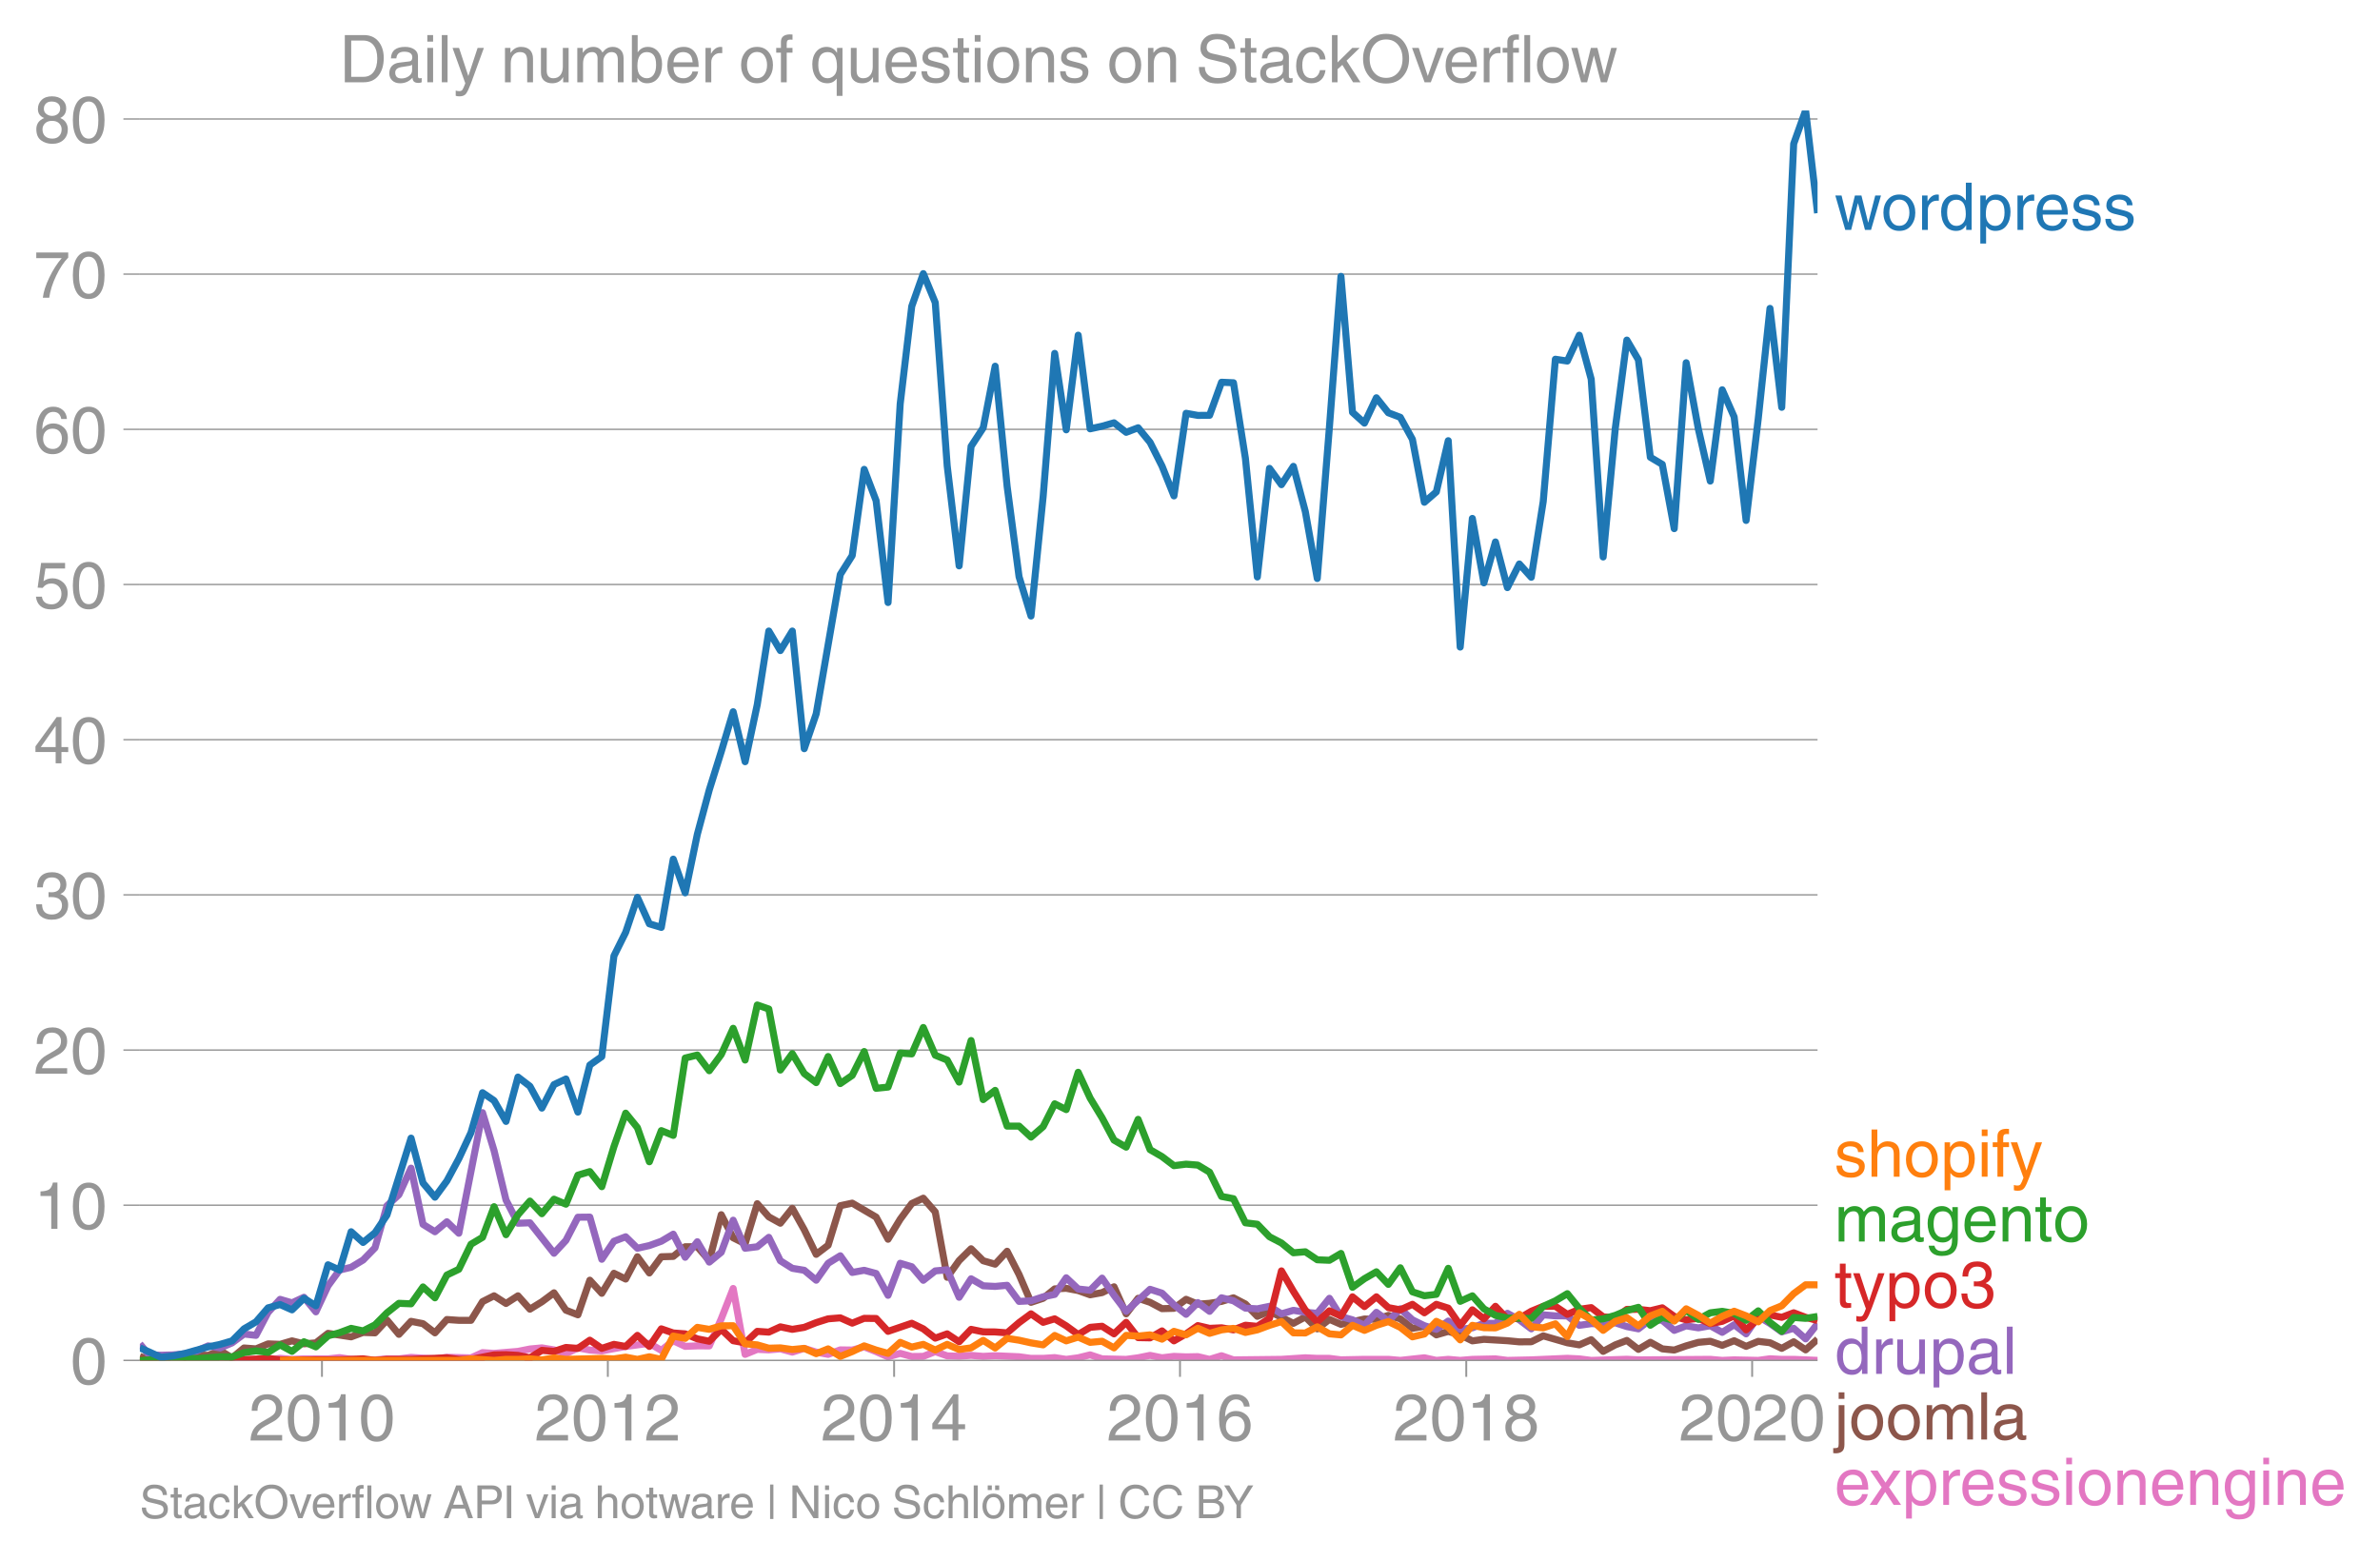 <svg height="443.234" viewBox="0 0 506.615 332.425" width="675.486" xmlns="http://www.w3.org/2000/svg" xmlns:xlink="http://www.w3.org/1999/xlink"><defs><style>*{stroke-linecap:butt;stroke-linejoin:round}</style></defs><g id="figure_1"><path d="M0 332.425h506.615V0H0z" fill="none" id="patch_1"/><g id="axes_1"><path d="M29.77 289.628h357.12V23.516H29.77z" fill="none" id="patch_2"/><path clip-path="url(#pc4e59b4bb5)" d="M34.272 289.628l2.543-.213 5.043.095 2.457.118 7.63-.22 5.126.114 2.543-.334 2.544.227 2.541-.117 5.127.01 2.459-.27 2.457.377 2.545.213 2.542-.106 2.543-.224 2.542.01 2.584-.32 5.087.32 2.54-.34 5.128.127 2.459-1.119 2.457.16 5.087-.426 2.543-.505 2.542-.241 2.584.426 2.543.807 2.544-1.233 2.54.462 2.543.177 5.085-.937 5.044-.672 2.542 1.503 2.543-2.054 2.542 1.201 2.584-.106 2.543.007 2.544-5.762 2.541-6.462 2.543 14.028 2.584-1.065 2.459.102 2.457-.209 2.545.69 2.542-.796 2.543.795 2.542.483 2.584-.959 2.543.036 2.544-.675 2.541 1.005 2.542 1.126 2.585-.746 2.459.666 2.457-.026 2.545-1.02 2.542.913 2.543.078 2.542-.184 2.584.213 2.543-.139 5.085.22 2.542.345h2.585l2.459-.164 2.457.377 2.544-.337 2.543-.622 2.542.842 5.127.117 2.543-.337 2.544-.515 2.54.515 2.543-.302 2.584.106 2.501-.051 2.5.584 2.544-.778 2.542.885 10.212-.114 5.085-.33 2.543.124h2.584l2.459.308 5.002-.102h5.085l2.542.22 5.127-.55 2.544.55 2.54-.22 2.543.22 2.585-.213 4.916-.106 2.544.32 5.085-.11 7.67-.331 2.544.12 2.54.32 7.587-.236 2.457.13 15.299-.114 2.544.22 2.54-.11 5.127.11 2.501-.342 2.5.13 2.544-.008 5.085.22h0" fill="none" stroke="#e377c2" stroke-linecap="square" stroke-width="1.5" id="line2d_1"/><g id="matplotlib.axis_1"><g id="xtick_1"><g id="line2d_2"><defs><path d="M0 0v3.5" id="mf5ea9e8328" stroke="#969696" stroke-width=".4"/></defs><use x="68.534" xlink:href="#mf5ea9e8328" y="289.628" fill="#969696" stroke="#969696" stroke-width=".4"/></g><g id="text_1"><defs><path d="M4.39 45.125q0 12.39 6.391 18.781 6.406 6.407 17.938 6.407 9.656 0 15.812-5.86 6.157-5.86 6.157-15.14 0-7.22-3.547-12.188-3.532-4.953-10.422-8.703l-12.11-6.64Q13.922 15.921 12.5 8.296h38.188V0H2.593q.39 9.906 4.297 16.5 3.906 6.594 12.203 11.375l12.593 7.328q5.032 2.89 7.329 5.984 2.297 3.094 2.297 8.516 0 5.375-3.766 9.031-3.75 3.672-10.156 3.672-7.078 0-10.594-4.672-3.516-4.656-3.61-12.609z" id="HelveticaWorld-Regular-50"/><path d="M42.484 34.188q0 14.109-3.734 21.156-3.734 7.062-10.969 7.062-7.078 0-10.89-7.062-3.797-7.047-3.797-21.157 0-13.671 3.75-20.937Q20.609 6 27.78 6q7.235 0 10.969 7 3.734 7.016 3.734 21.188zm9.422 0q0-17.297-6.25-26.704-6.25-9.39-17.875-9.39-12.062 0-18.062 9.734-6 9.75-6 26.36 0 17.03 6.14 26.578 6.157 9.547 17.922 9.547 11.625 0 17.875-9.5t6.25-26.626z" id="HelveticaWorld-Regular-48"/><path d="M35.89 0h-9.374v49.906H10.109v6.985q8.594.28 12.782 2.75Q27.094 62.109 29 70.313h6.89z" id="HelveticaWorld-Regular-49"/></defs><g transform="matrix(.14 0 0 -.14 52.963 306.678)" fill="#969696"><use xlink:href="#HelveticaWorld-Regular-50"/><use x="55.615" xlink:href="#HelveticaWorld-Regular-48"/><use x="111.23" xlink:href="#HelveticaWorld-Regular-49"/><use x="166.846" xlink:href="#HelveticaWorld-Regular-48"/></g></g></g><g id="xtick_2"><use x="129.387" xlink:href="#mf5ea9e8328" y="289.628" fill="#969696" stroke="#969696" stroke-width=".4" id="line2d_3"/><g transform="matrix(.14 0 0 -.14 113.817 306.678)" fill="#969696" id="text_2"><use xlink:href="#HelveticaWorld-Regular-50"/><use x="55.615" xlink:href="#HelveticaWorld-Regular-48"/><use x="111.23" xlink:href="#HelveticaWorld-Regular-49"/><use x="166.846" xlink:href="#HelveticaWorld-Regular-50"/></g></g><g id="xtick_3"><use x="190.325" xlink:href="#mf5ea9e8328" y="289.628" fill="#969696" stroke="#969696" stroke-width=".4" id="line2d_4"/><g id="text_3"><defs><path d="M10.594 24.703h22.61v31.89h-.188zM42 17.093V0h-8.797v17.094H2.484v8.593L34.72 70.314H42v-45.61h10.297v-7.61z" id="HelveticaWorld-Regular-52"/></defs><g transform="matrix(.14 0 0 -.14 174.754 306.678)" fill="#969696"><use xlink:href="#HelveticaWorld-Regular-50"/><use x="55.615" xlink:href="#HelveticaWorld-Regular-48"/><use x="111.23" xlink:href="#HelveticaWorld-Regular-49"/><use x="166.846" xlink:href="#HelveticaWorld-Regular-52"/></g></g></g><g id="xtick_4"><use x="251.178" xlink:href="#mf5ea9e8328" y="289.628" fill="#969696" stroke="#969696" stroke-width=".4" id="line2d_5"/><g id="text_4"><defs><path d="M14.11 21.578q0-6.875 4.093-11.234Q22.313 6 28.906 6q6.297 0 10.032 4.438 3.734 4.453 3.734 11.687 0 6.297-3.688 10.547-3.687 4.25-10.468 4.25-6.594 0-10.5-4.156-3.907-4.157-3.907-11.188zM41.702 51.61q-.984 5.375-3.984 8.078-3 2.72-8.125 2.72-8.11 0-12.36-7.923-4.25-7.906-4.343-18.109l.203-.188q5.61 8.641 16.687 8.641 8.844 0 15.438-5.86 6.593-5.859 6.593-16.452 0-10.5-6.25-17.47-6.25-6.952-16.843-6.952-12.219 0-18.563 8.687-6.344 8.703-6.344 25.938 0 16.593 6.485 27.093 6.5 10.5 19.484 10.5 8.407 0 14.219-5.015 5.813-5 6.297-13.688z" id="HelveticaWorld-Regular-54"/></defs><g transform="matrix(.14 0 0 -.14 235.608 306.678)" fill="#969696"><use xlink:href="#HelveticaWorld-Regular-50"/><use x="55.615" xlink:href="#HelveticaWorld-Regular-48"/><use x="111.23" xlink:href="#HelveticaWorld-Regular-49"/><use x="166.846" xlink:href="#HelveticaWorld-Regular-54"/></g></g></g><g id="xtick_5"><use x="312.115" xlink:href="#mf5ea9e8328" y="289.628" fill="#969696" stroke="#969696" stroke-width=".4" id="line2d_6"/><g id="text_5"><defs><path d="M27.594 40.578q5.422 0 8.953 3.094 3.547 3.11 3.547 8.234 0 4.594-3.407 7.547-3.39 2.953-9.687 2.953-5.61 0-8.672-3.11-3.047-3.093-3.047-7.874 0-5.125 3.813-7.984 3.812-2.86 8.5-2.86zm.093-7.562q-6.78 0-10.64-3.766-3.86-3.766-3.86-9.234 0-6.297 3.907-10.157Q21 6 28.219 6q6.406 0 10.234 3.86 3.828 3.859 3.828 10.265 0 5.469-3.828 9.172-3.828 3.719-10.766 3.719zM49.22 52.203q0-10.594-9.032-14.797 6.204-2.781 8.86-7.36 2.656-4.562 2.656-9.733 0-10.016-6.453-16.125-6.438-6.094-17.375-6.094-9.563 0-16.813 5.25-7.25 5.25-7.25 17.062 0 11.922 11.907 16.907-9.516 3.796-9.516 13.671 0 8.297 5.64 13.813 5.641 5.516 15.641 5.516 10.016 0 15.875-5.204 5.86-5.203 5.86-12.906z" id="HelveticaWorld-Regular-56"/></defs><g transform="matrix(.14 0 0 -.14 296.545 306.678)" fill="#969696"><use xlink:href="#HelveticaWorld-Regular-50"/><use x="55.615" xlink:href="#HelveticaWorld-Regular-48"/><use x="111.23" xlink:href="#HelveticaWorld-Regular-49"/><use x="166.846" xlink:href="#HelveticaWorld-Regular-56"/></g></g></g><g id="xtick_6"><use x="372.969" xlink:href="#mf5ea9e8328" y="289.628" fill="#969696" stroke="#969696" stroke-width=".4" id="line2d_7"/><g transform="matrix(.14 0 0 -.14 357.399 306.678)" fill="#969696" id="text_6"><use xlink:href="#HelveticaWorld-Regular-50"/><use x="55.615" xlink:href="#HelveticaWorld-Regular-48"/><use x="111.23" xlink:href="#HelveticaWorld-Regular-50"/><use x="166.846" xlink:href="#HelveticaWorld-Regular-48"/></g></g></g><g id="matplotlib.axis_2"><g id="ytick_1"><path clip-path="url(#pc4e59b4bb5)" d="M29.77 289.628h357.12" fill="none" stroke="#969696" stroke-linecap="square" stroke-width=".3" id="line2d_8"/><g id="line2d_9"><defs><path d="M0 0h-3.5" id="m7c2f454ba8" stroke="#969696" stroke-width=".3"/></defs><use x="29.771" xlink:href="#m7c2f454ba8" y="289.628" fill="#969696" stroke="#969696" stroke-width=".3"/></g><use xlink:href="#HelveticaWorld-Regular-48" transform="matrix(.14 0 0 -.14 14.985 294.653)" fill="#969696" id="text_7"/></g><g id="ytick_2"><path clip-path="url(#pc4e59b4bb5)" d="M29.77 256.59h357.12" fill="none" stroke="#969696" stroke-linecap="square" stroke-width=".3" id="line2d_10"/><use x="29.771" xlink:href="#m7c2f454ba8" y="256.591" fill="#969696" stroke="#969696" stroke-width=".3" id="line2d_11"/><g transform="matrix(.14 0 0 -.14 7.2 261.615)" fill="#969696" id="text_8"><use xlink:href="#HelveticaWorld-Regular-49"/><use x="55.615" xlink:href="#HelveticaWorld-Regular-48"/></g></g><g id="ytick_3"><path clip-path="url(#pc4e59b4bb5)" d="M29.77 223.553h357.12" fill="none" stroke="#969696" stroke-linecap="square" stroke-width=".3" id="line2d_12"/><use x="29.771" xlink:href="#m7c2f454ba8" y="223.553" fill="#969696" stroke="#969696" stroke-width=".3" id="line2d_13"/><g transform="matrix(.14 0 0 -.14 7.2 228.578)" fill="#969696" id="text_9"><use xlink:href="#HelveticaWorld-Regular-50"/><use x="55.615" xlink:href="#HelveticaWorld-Regular-48"/></g></g><g id="ytick_4"><path clip-path="url(#pc4e59b4bb5)" d="M29.77 190.516h357.12" fill="none" stroke="#969696" stroke-linecap="square" stroke-width=".3" id="line2d_14"/><use x="29.771" xlink:href="#m7c2f454ba8" y="190.516" fill="#969696" stroke="#969696" stroke-width=".3" id="line2d_15"/><g id="text_10"><defs><path d="M22.406 39.984q2.203-.187 4.594-.187 6.203 0 9.781 2.86 3.594 2.859 3.594 8.656 0 4.687-3.344 7.89-3.343 3.203-9.64 3.203-6.985 0-10.235-4.11-3.234-4.093-3.437-10.983h-8.64q0 10.984 5.765 16.984 5.765 6.016 16.937 6.016 9.922 0 15.828-5.11 5.907-5.094 5.907-13.39 0-10.704-9.032-14.5v-.204q11.72-4 11.72-16.406 0-9.906-6.595-16.265-6.593-6.344-18.703-6.344-9.906 0-16.312 5.203Q4.204 8.5 3.422 21.484H12.5q.203-8.109 4-11.797Q20.313 6 27.484 6q6.938 0 11.141 3.86 4.203 3.859 4.203 9.718 0 6.406-4.016 9.672-4 3.266-12.39 3.266-2 0-4.016-.094z" id="HelveticaWorld-Regular-51"/></defs><g transform="matrix(.14 0 0 -.14 7.2 195.54)" fill="#969696"><use xlink:href="#HelveticaWorld-Regular-51"/><use x="55.615" xlink:href="#HelveticaWorld-Regular-48"/></g></g></g><g id="ytick_5"><path clip-path="url(#pc4e59b4bb5)" d="M29.77 157.478h357.12" fill="none" stroke="#969696" stroke-linecap="square" stroke-width=".3" id="line2d_16"/><use x="29.771" xlink:href="#m7c2f454ba8" y="157.478" fill="#969696" stroke="#969696" stroke-width=".3" id="line2d_17"/><g transform="matrix(.14 0 0 -.14 7.2 162.503)" fill="#969696" id="text_11"><use xlink:href="#HelveticaWorld-Regular-52"/><use x="55.615" xlink:href="#HelveticaWorld-Regular-48"/></g></g><g id="ytick_6"><path clip-path="url(#pc4e59b4bb5)" d="M29.77 124.44h357.12" fill="none" stroke="#969696" stroke-linecap="square" stroke-width=".3" id="line2d_18"/><use x="29.771" xlink:href="#m7c2f454ba8" y="124.441" fill="#969696" stroke="#969696" stroke-width=".3" id="line2d_19"/><g id="text_12"><defs><path d="M14.703 40.922q5.813 4.39 13.625 4.39 9.469 0 16.281-6.296 6.813-6.297 6.813-16.22 0-10.78-6.578-17.796-6.563-7-18.422-7-10.313 0-16.266 5.047Q4.203 8.109 3.22 17.39h9.094q.671-5.672 4.437-8.672 3.766-3 10.453-3 6.485 0 10.64 4.484Q42 14.703 42 21.688q0 7.125-4.36 11.421-4.343 4.297-11.218 4.297-7.813 0-13.047-6.687l-7.563.39 5.266 37.594h36.438v-8.5H17.672z" id="HelveticaWorld-Regular-53"/></defs><g transform="matrix(.14 0 0 -.14 7.2 129.465)" fill="#969696"><use xlink:href="#HelveticaWorld-Regular-53"/><use x="55.615" xlink:href="#HelveticaWorld-Regular-48"/></g></g></g><g id="ytick_7"><path clip-path="url(#pc4e59b4bb5)" d="M29.77 91.403h357.12" fill="none" stroke="#969696" stroke-linecap="square" stroke-width=".3" id="line2d_20"/><use x="29.771" xlink:href="#m7c2f454ba8" y="91.403" fill="#969696" stroke="#969696" stroke-width=".3" id="line2d_21"/><g transform="matrix(.14 0 0 -.14 7.2 96.428)" fill="#969696" id="text_13"><use xlink:href="#HelveticaWorld-Regular-54"/><use x="55.615" xlink:href="#HelveticaWorld-Regular-48"/></g></g><g id="ytick_8"><path clip-path="url(#pc4e59b4bb5)" d="M29.77 58.366h357.12" fill="none" stroke="#969696" stroke-linecap="square" stroke-width=".3" id="line2d_22"/><use x="29.771" xlink:href="#m7c2f454ba8" y="58.366" fill="#969696" stroke="#969696" stroke-width=".3" id="line2d_23"/><g id="text_14"><defs><path d="M3.719 68.797h48.578v-7.719Q42.28 50.875 33.984 33.484 25.687 16.11 23.391 0h-9.672q1.469 13.281 9.719 30.531 8.25 17.266 18.953 29.672H3.719z" id="HelveticaWorld-Regular-55"/></defs><g transform="matrix(.14 0 0 -.14 7.2 63.39)" fill="#969696"><use xlink:href="#HelveticaWorld-Regular-55"/><use x="55.615" xlink:href="#HelveticaWorld-Regular-48"/></g></g></g><g id="ytick_9"><path clip-path="url(#pc4e59b4bb5)" d="M29.77 25.328h357.12" fill="none" stroke="#969696" stroke-linecap="square" stroke-width=".3" id="line2d_24"/><use x="29.771" xlink:href="#m7c2f454ba8" y="25.328" fill="#969696" stroke="#969696" stroke-width=".3" id="line2d_25"/><g transform="matrix(.14 0 0 -.14 7.2 30.353)" fill="#969696" id="text_15"><use xlink:href="#HelveticaWorld-Regular-56"/><use x="55.615" xlink:href="#HelveticaWorld-Regular-48"/></g></g></g><path clip-path="url(#pc4e59b4bb5)" d="M29.77 288.802l1.961.613 2.541-.007 2.543-.739 2.584.213 2.459-.434 2.457.115 2.545-1.027 2.542 1.56 2.543-2.11 2.542.191 2.584-1.066 2.543.103 2.544-.742 2.541.632 2.543-.206 2.584-2.025 4.916.746 2.545-.938 2.542.086 2.543-2.729 2.542 3.048 2.584-2.77 2.543.493 2.544 1.958 2.54-2.839 2.543.174h2.585l2.459-3.98 2.457-1.242 2.544 1.634 2.543-1.634 2.543 2.846 2.542-1.567 2.584-1.918 2.543 3.705 2.544.984 2.54-7.371 2.543 2.789 2.585-4.263 2.5 1.227 2.5-4.744 2.544 3.45 2.542-3.45 2.543-.075 2.542-2.057h2.584l2.543 2.938 2.544-9.758 2.541 4.913 2.543 1.268 2.584-8.526 2.459 2.798 2.457 1.358 2.545-3.176 2.542 4.562 2.543 5.24 2.542-1.936 2.584-8.42 2.543-.547 5.085 2.974 2.542 4.714 2.585-4.263 2.459-3.338 2.457-1.138 2.545 2.923 2.542 13.915 2.543-3.563 2.542-2.511 2.584 2.557 2.543.725 2.544-2.75 2.54 4.952 2.543 5.919 2.585-.853 2.459-2.006 2.457-.125 2.544.48 2.543.905 2.542-.465 2.543-1.24 2.584 5.755 2.543-3.304 2.544.853 2.54 1.35 2.543-.071 2.584-1.919 2.501 1.04 2.5-.187 2.544-.405 2.542-.767 2.543 1.318 2.542 2.625 2.584-1.066 5.087 2.558 2.541-1.364 2.543 2.536 2.584-2.025 2.459 1.07 5.002-1.14 2.542.07 2.543-.842 2.542.736 2.584 2.025 2.543-.448 2.544 1.833 2.54-.732 2.543.732 2.585 1.279 2.459-.327 5.001.298 2.543.242 2.542-.021 2.543-1.258 5.127 1.478 2.544.44 2.54-1.1 2.543 2.486 2.584-1.386 2.46-.943 2.457 1.903 2.544-1.51 2.543 1.403 2.542.249 2.543-.888 2.584-.746 2.543-.238 2.544.877 2.54-.988 2.543 1.201 2.584-1.066 2.501.29 2.5 1.203 2.544-1.407 2.542 1.726 2.543-2.277h0" fill="none" stroke="#8c564b" stroke-linecap="square" stroke-width="1.5" id="line2d_26"/><path clip-path="url(#pc4e59b4bb5)" d="M29.77 286.118l1.961 2.338 2.541.071 2.543-.071 2.584-.213 2.459-.62 2.457-1.085 2.545.447 2.542-1.087 2.543-1.886 2.542.288 2.584-4.903 2.543-2.764 2.544.74 2.541-1.18 2.543 3.098 2.584-5.542 2.459-3.353 2.457-.59 2.545-1.542 2.542-2.615 2.543-8.948 2.542-2.348 2.584-5.649 2.543 11.961 2.544 1.574 2.54-2.124 2.543 2.444 5.044-25.673 2.457 8.088 2.544 10.515 2.543 4.938 2.543-.092 5.126 6.487 2.543-2.743 2.544-4.93 2.54-.025 2.543 8.977 2.585-3.837 2.5-.952 2.5 2.444 2.544-.576 2.542-.916 2.543-1.506 2.542 4.916 2.584-3.303 2.543 4.333 2.544-2.095 2.541-6.825 2.543 5.972 2.584-.32 2.459-2.002 2.457 4.986 2.545 1.606 2.542.42 2.543 2.113 2.542-3.606 2.584-1.598 2.543 3.552 2.544-.462 2.541.682 2.542 4.647 2.585-6.82 2.459.734 2.457 2.889 2.545-2 2.542-.238 2.543 5.854 2.542-3.936 2.584 1.492 2.543.131 2.544-.238 2.54 3.432 2.543-.128 2.585-.852 2.459-.507 2.457-3.543 2.544 2.387 2.543.277 2.542-2.59 2.543 3.656 2.584 3.41 5.087-4.69 2.54.818 2.543 2.487 2.584 2.025 2.501-2.5 2.5 1.86 2.544-2.88 2.542.642 2.543 1.56 2.542.145 2.584-.533 2.543 1.599 2.544-.746 2.541.416 2.543.223 2.584-3.197 2.459 3.894 2.457.689 2.545 1.144 2.542-2.743 2.543 1.862 2.542-2.608 2.584 2.345 2.543 1.254 2.544.77 2.54-1.761 2.543 1.762 2.585-.32 2.459-.978 2.457.019 2.544-2.135 2.543 1.389 2.542 1.915 2.543-2.98 2.584.212 2.543.014 2.544 2.011 2.54-.359 2.543.04 2.584-.214 2.46.796 2.457.483 2.544-1.986 2.543.174 2.542 2.139 2.543-.966 2.584.426 2.543-.451 2.544 1.41 2.54-1.63 2.543 1.95 2.584-3.73 2.501 1.518 2.5 1.786 2.544-.754 2.542 2.246 2.543-3.237h0" fill="none" stroke="#9467bd" stroke-linecap="square" stroke-width="1.5" id="line2d_27"/><g id="text_16"><defs><path d="M25.594 0h-8.985L1.516 52.297h9.468L21 11.187h.188l10.109 41.11h9.922l10.203-41.11h.187l10.594 41.11h8.703L55.812 0h-9.234L35.984 40.484h-.187z" id="HelveticaWorld-Regular-119"/><path d="M12.703 26.219q0-8.735 3.953-14.375 3.953-5.64 11.219-5.64 7.531 0 11.438 5.905 3.906 5.907 3.906 14.11 0 8.297-3.907 14.078-3.906 5.797-11.437 5.797-6.969 0-11.078-5.453-4.094-5.438-4.094-14.422zm-8.984 0q0 11.672 6.484 19.625 6.5 7.968 17.672 7.968 11.438 0 17.875-8.062 6.453-8.047 6.453-19.531 0-11.516-6.406-19.625-6.39-8.11-17.922-8.11-11.078 0-17.625 7.86-6.531 7.86-6.531 19.875z" id="HelveticaWorld-Regular-111"/><path d="M15.375 0H6.594v52.297h8.297v-8.688h.203q5.703 10.203 14.687 10.203 1.422 0 2.297-.296V44.39h-3.266q-5.906 0-9.671-4.016-3.766-4-3.766-9.953z" id="HelveticaWorld-Regular-114"/><path d="M13.094 26.313q0-9.704 3.844-14.954 3.859-5.25 10.265-5.25 6.094 0 10.188 4.485 4.109 4.5 4.109 13.094 0 11.03-3.5 16.625-3.484 5.593-10.61 5.593-6.78 0-10.546-4.453-3.75-4.437-3.75-15.14zM50.39 0h-8.297v7.172h-.203q-4.97-8.688-15.078-8.688-10.891 0-16.86 8.297Q4 15.094 4 27.688q0 11.625 5.906 18.875 5.922 7.25 15.875 7.25 9.813 0 15.625-8.891l.203.594V71.78h8.782z" id="HelveticaWorld-Regular-100"/><path d="M14.984 23.688q0-8.407 4.094-13 4.11-4.579 10.219-4.579 6.687 0 10.39 5.438 3.72 5.453 3.72 14.765 0 10.22-3.563 14.907-3.563 4.687-10.735 4.687-6.984 0-10.562-5.5-3.563-5.5-3.563-16.718zm-8.39 28.609h8.297v-7.375h.203q5.61 8.89 15.625 8.89 10.11 0 15.937-7.359 5.828-7.344 5.828-18.766 0-12.796-5.953-21Q40.578-1.515 29.5-1.515q-9.094 0-13.922 7.032h-.203v-26.22H6.594z" id="HelveticaWorld-Regular-112"/><path d="M42.484 30.328q-.687 8.485-4.5 12.031-3.797 3.547-10.109 3.547-6.39 0-10.328-4.5-3.922-4.484-4.172-11.078zm8.391-13.922q-1.453-8.11-7.953-13.422-5.719-4.5-15.047-4.593-10.984.093-17.438 7.203Q4 12.704 4 24.704q0 13.78 6.64 21.437 6.641 7.672 18.47 7.672 10.593 0 16.546-7.922 5.953-7.907 5.953-22.594H13.375q0-8.203 3.813-12.703Q21 6.109 28.608 6.109q5.375 0 9.235 3.235 3.86 3.25 4.25 7.062z" id="HelveticaWorld-Regular-101"/><path d="M36.078 37.406q-.187 4.688-3.344 6.735-3.14 2.047-9.047 2.047-4.296 0-7.359-1.907-3.047-1.89-3.047-5.468 0-2.829 1.797-4.172 1.813-1.344 7.828-2.86l8.688-2.187q7.906-2 11.297-5.11 3.406-3.093 3.406-8.656 0-7.719-5.64-12.531-5.641-4.813-15.063-4.813-11 0-16.64 4.563-5.626 4.578-5.735 13.75h8.5q.203-5.422 3.594-8.063 3.39-2.625 10.171-2.625 5.516 0 8.766 2.188 3.25 2.203 3.25 6.11 0 2.78-2.11 4.437-2.093 1.672-8.296 3.078l-10.203 2.5q-6.203 1.562-9.157 4.656-2.953 3.094-2.953 8.031 0 7.72 5.516 12.203 5.531 4.5 14.406 4.5 9.485 0 14.531-4.624 5.047-4.61 5.344-11.782z" id="HelveticaWorld-Regular-115"/></defs><g transform="matrix(.14 0 0 -.14 390.462 48.946)" fill="#1f77b4"><use xlink:href="#HelveticaWorld-Regular-119"/><use x="70.912" xlink:href="#HelveticaWorld-Regular-111"/><use x="126.82" xlink:href="#HelveticaWorld-Regular-114"/><use x="158.389" xlink:href="#HelveticaWorld-Regular-100"/><use x="215.371" xlink:href="#HelveticaWorld-Regular-112"/><use x="271.865" xlink:href="#HelveticaWorld-Regular-114"/><use x="303.434" xlink:href="#HelveticaWorld-Regular-101"/><use x="358.854" xlink:href="#HelveticaWorld-Regular-115"/><use x="408.854" xlink:href="#HelveticaWorld-Regular-115"/></g></g><g id="text_17"><defs><path d="M49.219 0h-8.844v34.188q0 6.296-2.438 9-2.437 2.718-7.953 2.718-6.797 0-10.703-4.406-3.906-4.39-3.906-12.984V0H6.594v71.781h8.781V45.312h.203q6 8.5 15.328 8.5 8.594 0 13.453-4.5 4.86-4.484 4.86-13.718z" id="HelveticaWorld-Regular-104"/><path d="M6.594 61.813v9.968h8.781v-9.969zM15.375 0H6.594v52.297h8.781z" id="HelveticaWorld-Regular-105"/><path d="M17.188 45.016V0H8.405v45.016H1.22v7.28h7.187v8.985q0 5.907 3.578 8.703 3.594 2.813 10.032 2.813 2.203 0 3.968-.188v-7.906q-1.562.188-3.578.188-2.922 0-4.078-1.438-1.14-1.437-1.14-4.656v-6.5h8.796v-7.281z" id="HelveticaWorld-Regular-102"/><path d="M39.016 52.297h9.562L29.891.984q-.5-1.375-.985-2.593-4.25-11.329-7.328-15.547-3.078-4.235-9.953-4.235-3.61 0-5.906.782v8.015q2.484-.89 5.468-.89 3.22 0 4.704 2.03 1.5 2.032 4.421 9.938L.875 52.297h9.922L24.812 9.719H25z" id="HelveticaWorld-Regular-121"/></defs><g transform="matrix(.14 0 0 -.14 390.462 250.518)" fill="#ff7f0e"><use xlink:href="#HelveticaWorld-Regular-115"/><use x="50" xlink:href="#HelveticaWorld-Regular-104"/><use x="105.176" xlink:href="#HelveticaWorld-Regular-111"/><use x="161.084" xlink:href="#HelveticaWorld-Regular-112"/><use x="217.578" xlink:href="#HelveticaWorld-Regular-105"/><use x="239.6" xlink:href="#HelveticaWorld-Regular-102"/><use x="267.285" xlink:href="#HelveticaWorld-Regular-121"/></g></g><g id="text_18"><defs><path d="M6.594 52.297h8.297v-7.375h.203q5.906 8.89 15.812 8.89 9.813 0 13.922-8.5 3.75 4.594 7.266 6.547 3.515 1.953 8.703 1.953 6.781 0 11.484-4.453Q77 44.922 77 36.187V0h-8.781v33.797q0 6.094-2.297 9.094-2.297 3.015-7.422 3.015-5.172 0-8.75-4.203-3.563-4.203-3.563-9.812V0h-8.78v36.188q0 4.53-2.11 7.124-2.094 2.594-6.094 2.594-6.297 0-10.062-4.687-3.766-4.688-3.766-12.703V0H6.594z" id="HelveticaWorld-Regular-109"/><path d="M38.375 26.703q-.969-1.015-3.828-1.656-2.86-.625-10.672-1.656-5.766-.688-8.469-2.844-2.703-2.14-2.703-5.656 0-4.297 2.281-6.688 2.297-2.39 7.329-2.39 6.296 0 11.171 3.578 4.891 3.593 4.891 8.718zM6.203 36.375q.297 8.844 5.734 13.14 5.454 4.297 15.844 4.297 8.297 0 13.907-3.765 5.624-3.75 5.624-10.844V9.078Q47.313 6 50.094 6q1.125 0 2.89.39V0Q50.594-.984 48-.984q-4.5 0-6.703 1.921-2.188 1.938-2.281 6.047-7.516-8.5-18.891-8.5-7.422 0-11.922 4.204Q3.72 6.89 3.72 13.624q0 6.89 3.906 11.125Q11.531 29 19 29.89l15.516 1.891q4.203.64 4.203 6.203 0 4.11-3.047 6.297-3.047 2.203-9.25 2.203-5.516 0-8.485-2.437-2.953-2.438-3.53-7.672z" id="HelveticaWorld-Regular-97"/><path d="M12.984 26.313q0-9.61 3.813-14.907Q20.609 6.11 27.094 6.11q6.312 0 10.312 4.579 4 4.593 4 13 0 11.03-3.5 16.625-3.484 5.593-10.61 5.593-7.171 0-10.75-4.765-3.562-4.766-3.562-14.828zM49.812 2.983q0-12.609-6.062-18.797-6.047-6.203-18.266-6.203-8.78 0-13.984 4.047Q6.297-13.922 5.516-6.39h8.796q.672-3.812 3.532-6.062 2.86-2.25 8.281-2.25 7.375 0 11.125 3.969 3.766 3.953 3.766 12.828v3.719h-.188q-4.937-7.329-13.922-7.329-11.187 0-17.093 8.25-5.907 8.25-5.907 20.953 0 11.625 5.953 18.875 5.97 7.25 15.829 7.25 9.906 0 15.625-8.89h.187v7.375h8.313z" id="HelveticaWorld-Regular-103"/><path d="M49.219 0h-8.844v32.172q0 7.422-2.594 10.578-2.578 3.156-8.578 3.156-5.906 0-9.875-4.5-3.953-4.484-3.953-12.89V0H6.594v52.297h8.297v-7.375h.203q6.203 8.89 15.812 8.89 8.89 0 13.594-4.718 4.719-4.703 4.719-13.5z" id="HelveticaWorld-Regular-110"/><path d="M17.188 45.016V10.984q0-2 1.093-3.046 1.11-1.047 3.938-1.047h3.375V0Q20.797-.688 19-.688q-5.516 0-8.063 2.641-2.53 2.64-2.53 8.547v34.516H1.311v7.28h7.094v14.595h8.781V52.297h8.407v-7.281z" id="HelveticaWorld-Regular-116"/></defs><g transform="matrix(.14 0 0 -.14 390.462 264.311)" fill="#2ca02c"><use xlink:href="#HelveticaWorld-Regular-109"/><use x="83.008" xlink:href="#HelveticaWorld-Regular-97"/><use x="137.939" xlink:href="#HelveticaWorld-Regular-103"/><use x="193.848" xlink:href="#HelveticaWorld-Regular-101"/><use x="249.268" xlink:href="#HelveticaWorld-Regular-110"/><use x="304.443" xlink:href="#HelveticaWorld-Regular-116"/><use x="332.129" xlink:href="#HelveticaWorld-Regular-111"/></g></g><g transform="matrix(.14 0 0 -.14 390.462 278.399)" fill="#d62728" id="text_19"><use xlink:href="#HelveticaWorld-Regular-116"/><use x="27.686" xlink:href="#HelveticaWorld-Regular-121"/><use x="77.295" xlink:href="#HelveticaWorld-Regular-112"/><use x="133.789" xlink:href="#HelveticaWorld-Regular-111"/><use x="189.697" xlink:href="#HelveticaWorld-Regular-51"/></g><g id="text_20"><defs><path d="M6.11 52.297h8.78V17.578q0-5.765 2.61-8.625Q20.125 6.11 25 6.11q6.781 0 10.594 4.797 3.812 4.813 3.812 12.578v28.813h8.782V0H39.89v7.625l-.188.188q-4.984-9.329-16.61-9.329-7.515 0-12.25 4.094Q6.11 6.688 6.11 14.703z" id="HelveticaWorld-Regular-117"/><path d="M15.375 0H6.594v71.781h8.781z" id="HelveticaWorld-Regular-108"/></defs><g transform="matrix(.14 0 0 -.14 390.462 292.495)" fill="#9467bd"><use xlink:href="#HelveticaWorld-Regular-100"/><use x="56.982" xlink:href="#HelveticaWorld-Regular-114"/><use x="89.551" xlink:href="#HelveticaWorld-Regular-117"/><use x="144.336" xlink:href="#HelveticaWorld-Regular-112"/><use x="200.83" xlink:href="#HelveticaWorld-Regular-97"/><use x="255.762" xlink:href="#HelveticaWorld-Regular-108"/></g></g><g id="text_21"><defs><path d="M15.375 61.813H6.594v9.968h8.781zm0-69.532q0-7.468-3.547-10.375Q8.297-21 2-21q-1.797 0-3.703.297v7.61H.594q3.703 0 4.843 1.109 1.157 1.093 1.157 5.296v58.985h8.781z" id="HelveticaWorld-Regular-106"/></defs><g transform="matrix(.14 0 0 -.14 390.462 306.474)" fill="#8c564b"><use xlink:href="#HelveticaWorld-Regular-106"/><use x="22.021" xlink:href="#HelveticaWorld-Regular-111"/><use x="77.93" xlink:href="#HelveticaWorld-Regular-111"/><use x="133.838" xlink:href="#HelveticaWorld-Regular-109"/><use x="216.846" xlink:href="#HelveticaWorld-Regular-108"/><use x="238.867" xlink:href="#HelveticaWorld-Regular-97"/></g></g><g id="text_22"><defs><path d="M49.031 0H37.703l-12.89 19.672L12.203 0H1.125l18.266 26.906L2 52.296h11.188l12.109-18.405L37.5 52.297h10.688l-17.579-25.39z" id="HelveticaWorld-Regular-120"/></defs><g transform="matrix(.14 0 0 -.14 390.462 320.403)" fill="#e377c2"><use xlink:href="#HelveticaWorld-Regular-101"/><use x="52.545" xlink:href="#HelveticaWorld-Regular-120"/><use x="102.545" xlink:href="#HelveticaWorld-Regular-112"/><use x="159.039" xlink:href="#HelveticaWorld-Regular-114"/><use x="190.607" xlink:href="#HelveticaWorld-Regular-101"/><use x="246.027" xlink:href="#HelveticaWorld-Regular-115"/><use x="296.027" xlink:href="#HelveticaWorld-Regular-115"/><use x="346.027" xlink:href="#HelveticaWorld-Regular-105"/><use x="368.049" xlink:href="#HelveticaWorld-Regular-111"/><use x="423.957" xlink:href="#HelveticaWorld-Regular-110"/><use x="479.133" xlink:href="#HelveticaWorld-Regular-101"/><use x="534.553" xlink:href="#HelveticaWorld-Regular-110"/><use x="589.729" xlink:href="#HelveticaWorld-Regular-103"/><use x="645.637" xlink:href="#HelveticaWorld-Regular-105"/><use x="667.658" xlink:href="#HelveticaWorld-Regular-110"/><use x="722.834" xlink:href="#HelveticaWorld-Regular-101"/></g></g><g id="text_23"><defs><path d="M50.39 50.781q-.296 6.844-5.109 10.719-4.797 3.875-12.656 3.875-7.922 0-12.172-3.25-4.234-3.234-4.234-9.344 0-3.265 1.843-5.61 1.86-2.343 6.641-3.468l20.516-4.687q8.297-1.813 12.297-6.875 4.015-5.047 4.015-12.313 0-10.64-7.812-16.187-7.813-5.547-20.313-5.547-9.531 0-15.031 2.437-5.484 2.453-9.734 7.766-4.25 5.328-4.25 14.89h9.093q0-8 5.313-12.406 5.328-4.39 14.5-4.39 8.89 0 13.844 3.156 4.953 3.156 4.953 8.953 0 5.281-2.953 7.89Q46.188 29 37.594 31l-15.469 3.625q-7.719 1.75-11.531 6.125Q6.78 45.125 6.78 51.516q0 9.672 6.516 15.922 6.531 6.25 18.203 6.25 13.172 0 20.328-5.5 7.156-5.485 7.688-17.407z" id="HelveticaWorld-Regular-83"/><path d="M39.594 34.719q-1.89 11.187-12.39 11.187-6.5 0-10.454-5.203-3.953-5.203-3.953-14.484 0-10.11 3.656-15.11 3.672-5 10.64-5 4.688 0 8.11 3.438 3.422 3.437 4.39 8.953h8.5q-1.312-9.703-6.859-14.86-5.547-5.156-14.328-5.156-10.297 0-16.89 7.047-6.594 7.063-6.594 19.172 0 13.281 6.594 21.188 6.593 7.922 18.5 7.922 8.687 0 13.843-5.204 5.157-5.203 5.735-13.89z" id="HelveticaWorld-Regular-99"/><path d="M50 0H38.719L22.406 26.422l-7.312-6.594V0h-8.5v71.781h8.5v-41.61l22.5 22.126H48.78L28.813 32.813z" id="HelveticaWorld-Regular-107"/><path d="M63.922 35.89q0 12.594-6.672 20.891-6.656 8.313-18.328 8.313-11.531 0-18.266-8.313-6.734-8.297-6.734-20.89 0-12.985 6.828-21.094 6.844-8.11 18.172-8.11 11.078 0 18.031 7.907 6.969 7.922 6.969 21.297zm9.953 0q0-16.062-9.281-26.937-9.266-10.86-25.672-10.86-16.516 0-25.766 10.86-9.25 10.875-9.25 26.938 0 16.109 9.25 26.953 9.25 10.843 25.766 10.843 16.89 0 25.922-11.046 9.031-11.032 9.031-26.75z" id="HelveticaWorld-Regular-79"/><path d="M39.406 52.297h9.625L29.11 0h-9.437L.594 52.297h10.203L24.422 9.719h.187z" id="HelveticaWorld-Regular-118"/><path d="M44 29.5L33.406 61.078h-.203L21.687 29.5zm-25.297-8.594L11.188 0h-9.97l27 71.781h10.985L65.187 0H54.594l-7.078 20.906z" id="HelveticaWorld-Regular-65"/><path d="M17.828 38.625H37.11q7.282 0 10.938 3.188 3.656 3.203 3.656 9.703 0 5.812-3.516 8.89-3.515 3.078-10.687 3.078H17.828zm0-38.625H8.11v71.781h32.266q9.625 0 15.484-5.594 5.86-5.593 5.86-14.578 0-9.328-5.672-15.312-5.656-5.969-15.672-5.969H17.828z" id="HelveticaWorld-Regular-80"/><path d="M17.828 0H8.11v71.781h9.72z" id="HelveticaWorld-Regular-73"/><path d="M9.422 73.688h7.281V-1.906H9.422z" id="HelveticaWorld-Regular-124"/><path d="M55.61 71.781h9.374V0h-10.78L17.577 58.016h-.187V0H8.109v71.781h11.375l35.938-57.969h.187z" id="HelveticaWorld-Regular-78"/><path d="M12.703 26.219q0-8.735 3.953-14.375 3.953-5.64 11.219-5.64 7.531 0 11.438 5.905 3.906 5.907 3.906 14.11 0 8.297-3.907 14.078-3.906 5.797-11.437 5.797-6.969 0-11.078-5.453-4.094-5.438-4.094-14.422zm-8.984 0q0 11.672 6.484 19.625 6.5 7.968 17.672 7.968 11.438 0 17.875-8.062 6.453-8.047 6.453-19.531 0-11.516-6.406-19.625-6.39-8.11-17.922-8.11-11.078 0-17.625 7.86-6.531 7.86-6.531 19.875zm36.734 35.406H31.47v10.156h8.984zm-16.219 0H15.25v10.156h8.984z" id="HelveticaWorld-Regular-246"/><path d="M58.016 50.203q-1.625 7.313-6.782 11.094-5.14 3.797-13.343 3.797-10.594 0-17.047-7.703-6.438-7.688-6.438-20.766 0-15.14 6.094-22.547 6.11-7.39 17.688-7.39 7.609 0 13.093 5.046 5.5 5.063 7.407 14.688h9.421Q66.22 12.594 57.625 5.344t-20.906-7.25q-14.703 0-23.516 10.11Q4.391 18.311 4.391 36.28q0 17.328 9.203 27.36 9.203 10.047 24.297 10.047 12.5 0 20.265-6.454 7.766-6.437 9.235-17.03z" id="HelveticaWorld-Regular-67"/><path d="M8.11 71.781h31.484q9.281 0 14.797-5.031 5.515-5.031 5.515-13.031 0-4.844-2.422-8.828-2.406-3.97-7.187-6.172 6.687-2.532 9.828-6.735 3.156-4.203 3.156-10.797 0-9.265-6.687-15.234Q49.906 0 38.922 0H8.109zm9.562-63.484h20.703q7.625 0 11.422 3.531 3.812 3.547 3.812 9.563 0 6.093-4.25 9.093Q45.125 33.5 36.812 33.5h-19.14zm0 33.11h17.625q7.719 0 11.312 2.796 3.594 2.813 3.594 8.781 0 5.125-3.406 7.813-3.39 2.687-11.39 2.687H17.671z" id="HelveticaWorld-Regular-66"/><path d="M37.313 0h-9.72v28.906L.485 71.781h11.329l20.609-34.469 20.562 34.47h11.422L37.312 28.905z" id="HelveticaWorld-Regular-89"/></defs><g transform="matrix(.097 0 0 -.097 29.77 323.214)" fill="#969696"><use xlink:href="#HelveticaWorld-Regular-83"/><use x="66.211" xlink:href="#HelveticaWorld-Regular-116"/><use x="93.896" xlink:href="#HelveticaWorld-Regular-97"/><use x="148.828" xlink:href="#HelveticaWorld-Regular-99"/><use x="200.098" xlink:href="#HelveticaWorld-Regular-107"/><use x="250.098" xlink:href="#HelveticaWorld-Regular-79"/><use x="327.881" xlink:href="#HelveticaWorld-Regular-118"/><use x="375.49" xlink:href="#HelveticaWorld-Regular-101"/><use x="430.91" xlink:href="#HelveticaWorld-Regular-114"/><use x="464.979" xlink:href="#HelveticaWorld-Regular-102"/><use x="492.664" xlink:href="#HelveticaWorld-Regular-108"/><use x="514.686" xlink:href="#HelveticaWorld-Regular-111"/><use x="569.094" xlink:href="#HelveticaWorld-Regular-119"/><use x="641.506" xlink:href="#HelveticaWorld-Regular-32"/><use x="665.92" xlink:href="#HelveticaWorld-Regular-65"/><use x="732.619" xlink:href="#HelveticaWorld-Regular-80"/><use x="797.268" xlink:href="#HelveticaWorld-Regular-73"/><use x="823.049" xlink:href="#HelveticaWorld-Regular-32"/><use x="847.463" xlink:href="#HelveticaWorld-Regular-118"/><use x="897.072" xlink:href="#HelveticaWorld-Regular-105"/><use x="919.094" xlink:href="#HelveticaWorld-Regular-97"/><use x="974.025" xlink:href="#HelveticaWorld-Regular-32"/><use x="998.439" xlink:href="#HelveticaWorld-Regular-104"/><use x="1053.615" xlink:href="#HelveticaWorld-Regular-111"/><use x="1109.523" xlink:href="#HelveticaWorld-Regular-116"/><use x="1137.209" xlink:href="#HelveticaWorld-Regular-119"/><use x="1207.246" xlink:href="#HelveticaWorld-Regular-97"/><use x="1262.178" xlink:href="#HelveticaWorld-Regular-114"/><use x="1293.746" xlink:href="#HelveticaWorld-Regular-101"/><use x="1349.166" xlink:href="#HelveticaWorld-Regular-32"/><use x="1373.58" xlink:href="#HelveticaWorld-Regular-124"/><use x="1399.557" xlink:href="#HelveticaWorld-Regular-32"/><use x="1423.971" xlink:href="#HelveticaWorld-Regular-78"/><use x="1497.066" xlink:href="#HelveticaWorld-Regular-105"/><use x="1519.088" xlink:href="#HelveticaWorld-Regular-99"/><use x="1570.357" xlink:href="#HelveticaWorld-Regular-111"/><use x="1626.266" xlink:href="#HelveticaWorld-Regular-32"/><use x="1650.68" xlink:href="#HelveticaWorld-Regular-83"/><use x="1716.891" xlink:href="#HelveticaWorld-Regular-99"/><use x="1768.16" xlink:href="#HelveticaWorld-Regular-104"/><use x="1823.336" xlink:href="#HelveticaWorld-Regular-108"/><use x="1845.357" xlink:href="#HelveticaWorld-Regular-246"/><use x="1901.266" xlink:href="#HelveticaWorld-Regular-109"/><use x="1984.273" xlink:href="#HelveticaWorld-Regular-101"/><use x="2039.693" xlink:href="#HelveticaWorld-Regular-114"/><use x="2072.262" xlink:href="#HelveticaWorld-Regular-32"/><use x="2096.676" xlink:href="#HelveticaWorld-Regular-124"/><use x="2122.652" xlink:href="#HelveticaWorld-Regular-32"/><use x="2147.066" xlink:href="#HelveticaWorld-Regular-67"/><use x="2219.381" xlink:href="#HelveticaWorld-Regular-67"/><use x="2291.695" xlink:href="#HelveticaWorld-Regular-32"/><use x="2316.109" xlink:href="#HelveticaWorld-Regular-66"/><use x="2378.922" xlink:href="#HelveticaWorld-Regular-89"/></g></g><g id="text_24"><defs><path d="M17.828 8.297h18.797q9.766 0 15.281 7.5 5.516 7.5 5.516 20.484 0 12.844-5.563 19.969-5.562 7.125-16.062 7.234H17.828zM8.11 71.78h29.094q14.11 0 22.094-9.703 7.984-9.687 7.984-25.156 0-16.61-7.984-26.766Q51.313 0 36.813 0H8.108z" id="HelveticaWorld-Regular-68"/><path d="M43.406 26.313q0 10.5-3.718 15.046-3.704 4.547-10.579 4.547-6.984-.11-10.562-5.453Q14.984 35.11 14.984 25q0-10.297 4.297-14.594Q23.578 6.11 29.297 6.11q6.5 0 10.297 5.344 3.812 5.344 3.812 14.86zM6.594 0v71.781h8.781V45.703h.203q5.61 8.11 15.14 8.11 9.766 0 15.766-7.25t6-18.876q0-13.093-6.062-21.156Q40.375-1.516 29.5-1.516q-9.578 0-14.406 8.016h-.203V0z" id="HelveticaWorld-Regular-98"/><path d="M41.5 23.688q0 11.125-3.5 16.671-3.484 5.547-10.61 5.547-6.874 0-10.593-4.5-3.703-4.484-3.703-15.093 0-9.422 3.75-14.813 3.765-5.39 10.36-5.39 5.812 0 10.046 4.39 4.25 4.39 4.25 13.188zm8.406-44.391H41.11V5.516h-.187Q35.89-1.516 27-1.516q-10.984 0-17 8.157-6 8.156-6 21.047 0 11.421 5.906 18.765 5.922 7.36 15.875 7.36 9.907 0 15.625-8.891h.203v7.375h8.297z" id="HelveticaWorld-Regular-113"/></defs><g transform="matrix(.14 0 0 -.14 72.264 17.516)" fill="#969696"><use xlink:href="#HelveticaWorld-Regular-68"/><use x="72.021" xlink:href="#HelveticaWorld-Regular-97"/><use x="126.953" xlink:href="#HelveticaWorld-Regular-105"/><use x="148.975" xlink:href="#HelveticaWorld-Regular-108"/><use x="170.996" xlink:href="#HelveticaWorld-Regular-121"/><use x="220.605" xlink:href="#HelveticaWorld-Regular-32"/><use x="245.02" xlink:href="#HelveticaWorld-Regular-110"/><use x="300.195" xlink:href="#HelveticaWorld-Regular-117"/><use x="354.98" xlink:href="#HelveticaWorld-Regular-109"/><use x="437.988" xlink:href="#HelveticaWorld-Regular-98"/><use x="494.482" xlink:href="#HelveticaWorld-Regular-101"/><use x="549.902" xlink:href="#HelveticaWorld-Regular-114"/><use x="582.471" xlink:href="#HelveticaWorld-Regular-32"/><use x="606.885" xlink:href="#HelveticaWorld-Regular-111"/><use x="662.793" xlink:href="#HelveticaWorld-Regular-102"/><use x="690.479" xlink:href="#HelveticaWorld-Regular-32"/><use x="714.893" xlink:href="#HelveticaWorld-Regular-113"/><use x="771.387" xlink:href="#HelveticaWorld-Regular-117"/><use x="826.172" xlink:href="#HelveticaWorld-Regular-101"/><use x="881.592" xlink:href="#HelveticaWorld-Regular-115"/><use x="931.592" xlink:href="#HelveticaWorld-Regular-116"/><use x="959.277" xlink:href="#HelveticaWorld-Regular-105"/><use x="981.299" xlink:href="#HelveticaWorld-Regular-111"/><use x="1037.207" xlink:href="#HelveticaWorld-Regular-110"/><use x="1092.383" xlink:href="#HelveticaWorld-Regular-115"/><use x="1142.383" xlink:href="#HelveticaWorld-Regular-32"/><use x="1166.797" xlink:href="#HelveticaWorld-Regular-111"/><use x="1222.705" xlink:href="#HelveticaWorld-Regular-110"/><use x="1277.881" xlink:href="#HelveticaWorld-Regular-32"/><use x="1302.295" xlink:href="#HelveticaWorld-Regular-83"/><use x="1368.506" xlink:href="#HelveticaWorld-Regular-116"/><use x="1396.191" xlink:href="#HelveticaWorld-Regular-97"/><use x="1451.123" xlink:href="#HelveticaWorld-Regular-99"/><use x="1502.393" xlink:href="#HelveticaWorld-Regular-107"/><use x="1552.393" xlink:href="#HelveticaWorld-Regular-79"/><use x="1630.176" xlink:href="#HelveticaWorld-Regular-118"/><use x="1677.785" xlink:href="#HelveticaWorld-Regular-101"/><use x="1733.205" xlink:href="#HelveticaWorld-Regular-114"/><use x="1767.273" xlink:href="#HelveticaWorld-Regular-102"/><use x="1794.959" xlink:href="#HelveticaWorld-Regular-108"/><use x="1816.98" xlink:href="#HelveticaWorld-Regular-111"/><use x="1871.389" xlink:href="#HelveticaWorld-Regular-119"/></g></g><path clip-path="url(#pc4e59b4bb5)" d="M29.77 289.422l1.961.206 2.541-.11 2.543.11h7.5l2.545-.22 2.542.22 7.67-.426 2.542.316 12.67-.008 5.003-.212 2.542.33 2.543-.22 5.126.007 7.628-.337 2.542.337h2.585l4.916-.96 2.544-.038 2.543.146 2.543.515 2.542-1.581 2.584.213 2.543-.835 2.544.196 2.54-1.738 2.543 1.738 2.585-.853 2.5.448 2.5-2.366 2.544 2.355 2.542-3.74 2.543.877 2.542.188 2.584 1.066 2.543.508 2.544-2.533 2.541 2.422 2.543.455 2.584-2.451 2.459.164 2.457-1.123 2.545.533 2.542-.427 2.543-1.005 2.542-.806 2.584-.213 2.543 1.13 2.544-1.024 2.541.032 2.542 2.739 5.044-1.724 2.457 1.191 2.545 1.979 2.542-.913 2.543 1.684 2.542-2.643 2.584.533 2.543.017 2.544.196 2.54-2.178 2.543-1.872 2.585 1.812 2.459-.75 2.457 1.496 2.544 1.847 2.543-1.528 2.542-.234 2.543 1.62 2.584-2.451 2.543 3.254 2.544.05 2.54-1.482 2.543 2.12 2.584-1.491 2.501-1.757 2.5.585 2.544-.118 2.542.437 2.543-.987 2.542.241 2.584-1.705 2.543-10.1 2.544 4.345 2.541 4.025 2.543 2.476 2.584-2.344 2.459 1.111 2.457-4.095 2.545 2.081 2.542-2.081 2.543 2.301 2.542.47 2.584-1.173 2.543 1.805 2.544-1.805 2.54.814 2.543 3.662 2.585-3.304 2.459 1.915 2.457-2.66 2.544 2.7 2.543-.143 2.542-1.51 2.543-1.048h2.584l2.543 1.71 2.544-1.07 2.54-.363 2.543 1.961 2.584.214 2.46-1.797 2.457-.015 2.544.298 2.543-.618 2.542 1.83 2.543.728 2.584-.32 2.543 1.133 2.544-.493 2.54-1.159 2.543 2.97 2.584-2.344 2.501-.838 2.5.518 2.544-.966 2.542.966 2.543.686h0" fill="none" stroke="#d62728" stroke-linecap="square" stroke-width="1.5" id="line2d_28"/><path clip-path="url(#pc4e59b4bb5)" d="M29.77 289.628l1.961-.106 2.541-.004 5.127-.53 2.459.286 5.002-.417 2.542.025 2.543-.906 2.542-.373 2.584.32 2.543-1.599 2.544 1.386 2.541-2.046 2.543 1.087 2.584-2.345 2.459-.677 2.457-.921 2.545.543 2.542-1.29 2.543-2.564 2.542-2.018 2.584.107 2.543-3.596 2.544 2.317 2.54-4.85 2.543-1.225 2.585-5.329 2.459-1.469 2.457-6.524 2.544 5.958 2.543-4.252 2.543-2.906 2.542 2.692 2.584-3.09 2.543 1.058 2.544-6.174 2.54-.763 2.543 3.215 2.585-8.526 2.5-7.126 2.5 3.076 2.544 7.268 2.542-6.629 2.543 1.013 2.542-16.466 2.584-.64 2.543 3.34 2.544-3.446 2.541-5.584 2.543 6.757 2.584-11.723 2.459.86 2.457 12.994 2.545-3.492 2.542 4.238 2.543 1.93 2.542-5.553 2.584 5.755 2.543-1.745 2.544-5.076 2.541 7.83 2.542-.263 2.585-7.247 2.459.186 2.457-5.622 2.545 5.897 2.542 1.03 2.543 4.697 2.542-8.853 2.584 12.576 2.543-1.961 2.544 7.61 2.54-.011 2.543 2.355 2.585-2.238 2.459-4.86 2.457 1.236 2.544-7.946 2.543 5.495 2.542 4.196 2.543 4.756 2.584 1.492 2.543-5.918 2.544 6.451 2.54 1.478 2.543 1.932 2.584-.32 2.501.196 2.5 1.51 2.544 5.162 2.542.486 2.543 5.13 2.542.305 2.584 2.665 2.543 1.325 2.544 2.085 2.541-.213 2.543 1.705 2.584.107 2.459-1.458 2.457 7.213 2.545-1.84 2.542-1.464 2.543 2.675 2.542-3.528 2.584 5.116 2.543.835 2.544-.302 2.54-5.535 2.543 7.027 2.585-1.173 2.459 2.775 2.457 1.382 2.544.561 5.085.11 2.543-2.59 2.584-1.172 2.543-1.524 2.544 3.123 2.54 2.493 2.543-.255 2.584-.746 2.46-1.028 2.457-.677 2.544 3.808 2.543-1.677 2.542.686 2.543-2.178 2.584 1.918 2.543-1.392 2.544-.313 2.54.423 2.543 1.495 2.584-2.024 2.501 2.462 2.5 1.907 2.544-2.96 2.542.19 2.543-.41h0" fill="none" stroke="#2ca02c" stroke-linecap="square" stroke-width="1.5" id="line2d_29"/><path clip-path="url(#pc4e59b4bb5)" d="M59.614 289.628l2.544-.106 5.084.106h30.426l2.585-.32 4.916.32 2.544-.22 2.543.007 2.543-.117 2.542.224 2.584-.427 2.543.313 7.627-.206 2.585.107 2.5-.364 2.5.47 2.544-.558 2.542.558 2.543-4.963 2.542.487 2.584-2.345 2.543.427 2.544-.746 2.541-.025 2.543 3.861 2.584.213 2.459.708 2.457-.068 2.545.352 2.542-.245 2.543 1.126 2.542-1.02 2.584 1.599 2.543-1.02 2.544-1.218 2.541.888 2.542.71 2.585-2.344 2.459 1.004 2.457-.578 2.545 1.208 2.542-1.208 2.543 1.098 2.542-.352 2.584-1.599 2.543 1.62 2.544-2.046 2.54.394 2.543.565 2.585.426 2.459-2.005 2.457 1.153 2.544-.8 2.543 1.12 2.542-.238 2.543 1.41 2.584-2.664 2.543.152 2.544-.259 2.54.92 2.543-1.666 2.584.746 2.501-1.4 2.5 1.08 2.544-.742 2.542-.323 2.543.873 2.542-.554 2.584-.959 2.543-.8 2.544 2.399 2.541.025 2.543-1.304 2.584 1.492 2.459.22 2.457-2.032 2.545 1.073 2.542-1.073 2.543-.8 2.542 1.226 2.584 2.025 2.543-.607 2.544-2.696 2.54 1.264 2.543 2.679 2.585-3.09 2.459.498 2.457.034 2.544-1.002 2.543-1.875 2.542 2.646 2.543.231 2.584-.853 2.543 2.714 2.544-5.058 2.54 1.424 2.543 2.306 2.584-1.918 2.46-.773 2.457 1.732 2.544-2.118 2.543-.973 2.542 2.075 2.543-2.608 2.584 1.386 2.543 1.662 2.544-1.45 2.54-1.083 2.543.977 2.584 1.28 2.501-2.39 2.5-1.021 2.544-2.59 2.542-1.886 2.543.014h0" fill="none" stroke="#ff7f0e" stroke-linecap="square" stroke-width="1.5" id="line2d_30"/><path clip-path="url(#pc4e59b4bb5)" d="M29.77 286.944l4.502 2.023 2.543-.298 2.584-.533 4.916-1.385 2.545-.537 2.542-.742 2.543-2.561 2.542-1.489 2.584-2.984 2.543-.703 2.544 1.13 2.541-2.452 2.543 1.599 2.584-8.74 2.459 1.124 2.457-8.157 2.545 2.28 2.542-2.067 2.543-3.769 5.126-16.373 2.543 9.545 2.544 3.03 2.54-3.47 2.543-4.736 2.585-5.541 2.459-8.5 2.457 1.679 2.544 4.433 2.543-9.442 2.543 1.954 2.542 4.654 2.584-5.01 2.543-1.186 2.544 7.048 2.54-10.021 2.543-1.808 2.585-21.421 2.5-5.028 2.5-7.441 2.544 5.634 2.542.76 2.543-14.526 2.542 7.172 2.584-12.469 2.543-9.46 2.544-8.124 2.541-8.505 2.543 10.636 2.584-12.149 2.459-15.666 2.457 4.156 2.545-4.156 2.542 25.044 2.543-7.424 5.126-29.663 2.543-4.035 2.544-18.345 2.541 6.671 2.542 21.677 2.585-42.31 2.459-20.758 2.457-6.95 2.545 6.163 2.542 34.76 2.543 21.294 2.542-25.45 2.584-3.943 2.543-13.115 2.544 25.584 2.54 19.237 2.543 8.366 2.585-25.471 2.459-30.446 2.457 16.272 2.544-20.15 2.543 19.936 2.542-.554 2.543-.724 2.584 2.024 2.543-.97 2.544 3.102 2.54 5.048 2.543 6.355 2.584-17.584 2.501.448 2.5-.022 2.544-7.037 2.542.11L265.1 97.57l2.542 25.272 2.584-23.126 2.543 3.47 2.544-3.897 2.541 9.624 2.543 14.249 2.584-32.185 2.459-32.14 2.457 28.943 2.545 2.302 2.542-5.393 2.543 3.19 2.542.966 2.584 4.69 2.543 13.396 2.544-2.206 2.54-10.9 2.543 43.937 2.585-27.389 2.459 13.714 2.457-8.705 2.544 9.72 2.543-5.03 2.542 2.827 2.543-16.15 2.584-30.266 2.543.384 2.544-5.5 2.54 9.354 2.543 37.858 2.584-27.39 2.46-18.783 2.457 4.183 2.544 20.76 2.543 1.514 2.542 13.684 2.543-35.318 2.584 14.067 2.543 11.12 2.544-19.432 2.54 5.776 2.543 22.04 2.584-21.635 2.501-23.508 2.5 21.057 2.544-56.1 2.542-7.098 2.543 21.855h0" fill="none" stroke="#1f77b4" stroke-linecap="square" stroke-width="1.5" id="line2d_31"/></g></g><defs><clipPath id="pc4e59b4bb5"><path d="M29.771 23.516h357.12v266.112H29.771z"/></clipPath></defs></svg>